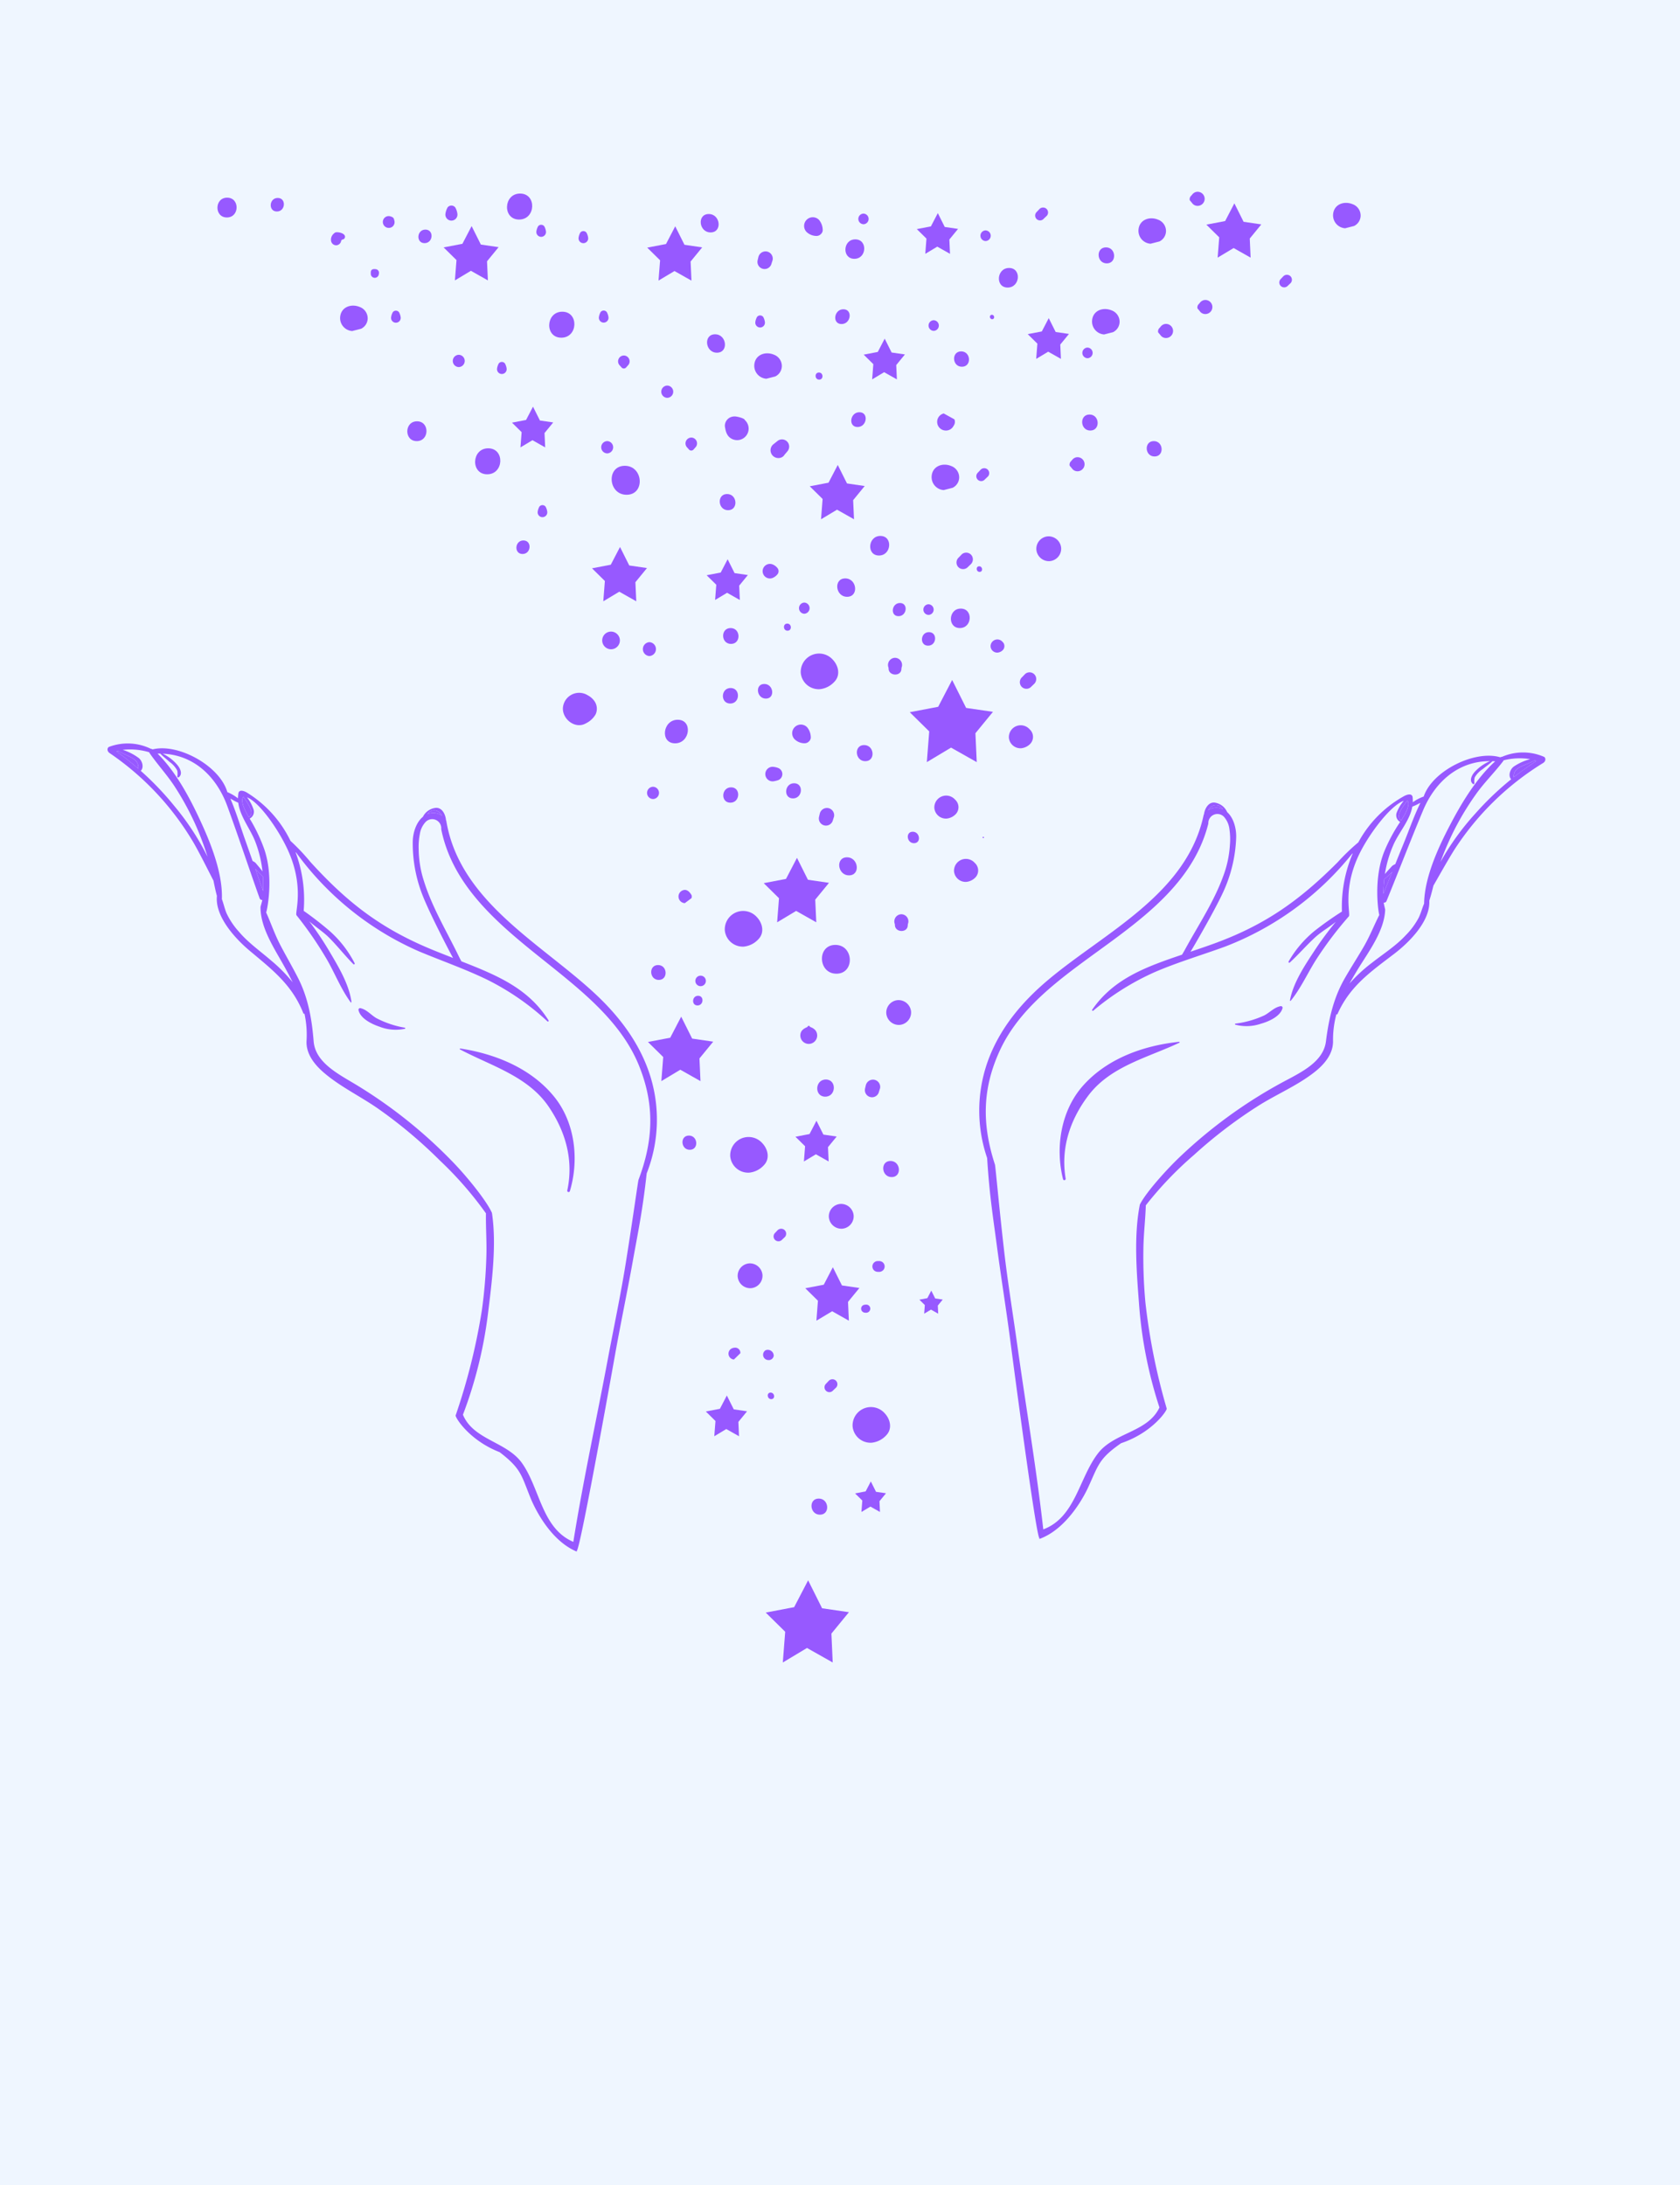 <svg xmlns="http://www.w3.org/2000/svg" width="375" height="487.666" viewBox="0 0 375 487.666"><defs><style>.a{fill:#eff6ff;}.b{fill:#9759FF;}.c{fill:none;}</style></defs><g transform="translate(0 -357.579)"><path class="a" d="M0,0H375V487.666H0Z" transform="translate(0 357.579)"/><g transform="translate(-54.494 390.723)"><g transform="translate(78.494 132.776)"><g transform="translate(194.585 2.015)"><path class="b" d="M606.633,672.5q.978-2.456,1.961-4.909l-.257.268a12.046,12.046,0,0,1-1.521,1.38A28.31,28.31,0,0,0,606.633,672.5Z" transform="translate(-516.419 -640.959)"/><path class="b" d="M614.454,638.231c.94-1.447,2.116-3.506,1.4-4.472C614.954,635.005,613,637.348,614.454,638.231Z" transform="translate(-520.282 -623.06)"/><path class="c" d="M609.229,644.322a26.3,26.3,0,0,0-1.893,6.505c.241-.3.495-.592.759-.88l.857-.934a2.472,2.472,0,0,1,.7-.4q.937-2.327,1.884-4.651c1.214-2.969,2.3-6.117,3.728-9.034-.09.039-.175.077-.251.117a11.537,11.537,0,0,1-1.552.718C612.911,638.864,610.479,641.457,609.229,644.322Z" transform="translate(-516.792 -623.677)"/><path class="b" d="M526.346,636.724a3.9,3.9,0,0,1,.477.183,1.759,1.759,0,0,0-2.03-.827,2.112,2.112,0,0,0-1.253,1.056A3.246,3.246,0,0,1,526.346,636.724Z" transform="translate(-472.455 -624.244)"/><path class="c" d="M612.889,629.624c2.6-4.981,5.919-10.574,10.194-14.444-.2-.015-.4-.025-.6-.033-.678.639-1.433,1.15-2.151,1.741a5.719,5.719,0,0,0-1.8,1.843,3.026,3.026,0,0,0-.079,1.328.212.212,0,0,1-.357.151c-.927-.773-.129-2.122.526-2.792a9.716,9.716,0,0,1,3.308-2.282c-7.01-.032-12.247,4.566-14.951,11.02-2.8,6.693-5.4,13.477-8.149,20.191a.557.557,0,0,1-.619.361c.029.438.321,1.458.316,1.61-.174,4.671-3.641,9.268-6,13.111-.672,1.1-1.331,2.207-1.95,3.333a34.115,34.115,0,0,1,5.016-4.632c2.513-1.979,5.306-3.738,7.492-6.1a16.669,16.669,0,0,0,2.924-3.94c.5-1.029.769-2.12,1.209-3.153C607.307,641.148,610.288,634.614,612.889,629.624Z" transform="translate(-507.925 -613.207)"/><path class="c" d="M650.055,615.626a11.894,11.894,0,0,1,3.642-1.649,14.69,14.69,0,0,0-5.93.262.567.567,0,0,1-.089.179c-1.959,2.579-4.289,4.825-6.157,7.5a62.617,62.617,0,0,0-4.655,7.664,66.213,66.213,0,0,0-3.183,7.343,57.529,57.529,0,0,1,7.778-10.8,66.414,66.414,0,0,1,8-7.656C648.727,617.673,649.224,616.215,650.055,615.626Z" transform="translate(-530.731 -612.484)"/><path class="b" d="M670.265,616.056c-1.234.572-1.911,1.218-1.845,2.5q2.431-1.92,5.042-3.621c-.13-.052-.258-.086-.388-.13C672.191,615.313,671.179,615.632,670.265,616.056Z" transform="translate(-549.108 -613.032)"/><path class="c" d="M505.993,659.406c-.13-.1-1.484-8.041,1.212-14.406a37.632,37.632,0,0,1,2.85-5.448c.138-.218.35-.529.591-.893a1.7,1.7,0,0,1-.794-2.018,8.992,8.992,0,0,1,1.6-2.695c-2.861.982-7.483,7.02-9.757,11.547-4.017,7.993-2.052,13.718-2.5,14.237a81.546,81.546,0,0,0-7.4,9.813c-1.851,2.95-3.378,6.337-5.578,9.032-.067.082-.185,0-.169-.091.734-3.985,3.34-7.84,5.531-11.177a71.339,71.339,0,0,1,4.711-6.357c-1.488,1.207-3.23,2.193-4.633,3.477-1.963,1.8-3.689,3.826-5.648,5.616-.157.144-.349-.063-.264-.23a24.672,24.672,0,0,1,5.783-6.823,74.152,74.152,0,0,1,6.122-4.326,30.419,30.419,0,0,1,2.419-12.995,1,1,0,0,0-.182.142,67.176,67.176,0,0,1-28.39,20.7c-5.135,1.872-10.4,3.43-15.435,5.581a57.3,57.3,0,0,0-13.912,8.688.166.166,0,0,1-.242-.221c4.8-6.946,11.984-9.541,20.045-12.273.383-.627.582-.994.885-1.545,2.888-5.259,6.262-10.321,8.319-15.995a23.707,23.707,0,0,0,1.482-6.913,15.141,15.141,0,0,0-.1-3.546,5.06,5.06,0,0,0-1.188-2.734,2.024,2.024,0,0,0-3.521,1.458c-3.665,14.727-17.5,23.11-28.965,31.668-6.862,5.12-13.829,10.936-17.519,18.87-4.025,8.656-4.064,16.626-1.145,25.6.109.337.881,9.044,2.026,19.086.809,7.1,1.978,14.159,2.966,21.24,1.909,13.671,4.251,27.358,5.794,41.076,7.18-2.687,7.949-11.442,12.214-16.973,3.624-4.7,11.085-4.662,13.71-10.216l.008-.013a96.786,96.786,0,0,1-4.574-23.295c-.526-6.865-1.18-15.1.2-22,1.3-2.626,6-7.911,9.325-11.015a107.955,107.955,0,0,1,10.129-8.43,106.764,106.764,0,0,1,12.615-7.967c4.075-2.17,8.9-4.474,9.468-9.007.63-5,1.683-9.647,4.139-13.961,1.392-2.444,2.93-4.8,4.337-7.234C503.865,664.17,504.824,661.732,505.993,659.406Zm-44.631,28.533c-7.073,3.342-15.405,5.248-20.345,11.816-4.094,5.445-6.181,11.749-5.038,18.54a.3.3,0,0,1-.583.121c-1.781-7.084-.481-15.346,4.467-20.9,5.408-6.071,13.515-8.951,21.435-9.779C461.4,687.726,461.462,687.892,461.362,687.939Zm23.033-7.742c-.482,1.89-3.128,3.026-4.856,3.509a9.858,9.858,0,0,1-5.673.21.122.122,0,0,1,.015-.241,21.65,21.65,0,0,0,6.46-1.846c1.267-.677,2.234-1.825,3.661-2.055A.366.366,0,0,1,484.395,680.2Z" transform="translate(-416.69 -623.159)"/><path class="b" d="M479.827,748.174c-7.92.828-16.027,3.708-21.435,9.779-4.949,5.555-6.249,13.817-4.467,20.9a.3.3,0,0,0,.583-.121c-1.142-6.791.944-13.1,5.038-18.54,4.94-6.569,13.272-8.474,20.345-11.816C479.992,748.33,479.931,748.164,479.827,748.174Z" transform="translate(-435.22 -683.597)"/><path class="b" d="M546.5,731.264c-1.428.23-2.394,1.378-3.661,2.054a21.649,21.649,0,0,1-6.46,1.846.122.122,0,0,0-.015.241,9.858,9.858,0,0,0,5.673-.21c1.728-.483,4.374-1.62,4.856-3.509A.366.366,0,0,0,546.5,731.264Z" transform="translate(-479.191 -674.648)"/><path class="b" d="M541.114,612.011a11.767,11.767,0,0,0-9.367,0c-.139-.057-.263.142-.469.083-5.666-1.634-15.107,3.06-17.016,8.778a9.812,9.812,0,0,0-2.438,1.281c.013-.327-.005-.656-.024-1-.068-1.215-1.458-.612-1.805-.437A25.831,25.831,0,0,0,499.669,631.1a46.686,46.686,0,0,0-4.612,4.439c-8.675,8.707-16.357,14.052-27.6,18.156-1.677.613-3.446,1.205-5.252,1.817.083-.056,5.271-8.9,7.286-13.289a31.581,31.581,0,0,0,2.912-12.259c.053-1.726-.461-4.224-2.007-5.607a3.627,3.627,0,0,0-2.775-2.129c-1.407-.161-2.226,1.324-2.408,2.627a.747.747,0,0,0-.082.191c-3.783,17.653-22.052,26.129-34.662,36.719-5.954,5-10.934,10.949-13.561,18.34a32.694,32.694,0,0,0-.095,21.44c.531,8.461,1.321,13.137,2.173,19.6.931,7.065,2.079,14.1,3,21.169,1.878,14.36,5.825,43.523,6.48,44.044.013.067-.015.222.05.2,6.93-2.533,10.831-11.468,10.866-11.543,2.264-4.921,2.352-6.362,7.333-9.815,6.935-2.322,10.3-7.308,10.183-7.731a139.1,139.1,0,0,1-4.756-23.675,110.45,110.45,0,0,1-.447-12.076c.043-3.206.441-6.406.538-9.608a79.641,79.641,0,0,1,10.755-11.248,104.445,104.445,0,0,1,13.967-10.714c4.216-2.729,9.01-4.675,12.956-7.787,1.926-1.52,4.117-3.832,4.112-6.827a22.161,22.161,0,0,1,.754-6.084.136.136,0,0,0,.236-.031c2.776-6.223,7.363-9.4,12.61-13.4,3.273-2.493,8.124-7.224,7.888-11.888,0,0,0-.007,0-.011.357-1.11.645-2.252.931-3.394.058-.028,3.066-5.471,4.706-8.044a62.582,62.582,0,0,1,19.694-19.247C541.668,612.966,541.466,612.167,541.114,612.011Zm-29.393,11.111a11.525,11.525,0,0,0,1.552-.718c.076-.04.162-.079.251-.117-1.432,2.916-2.513,6.065-3.728,9.034q-.951,2.322-1.884,4.651a2.472,2.472,0,0,0-.7.4l-.857.934c-.264.287-.518.579-.759.88a26.291,26.291,0,0,1,1.893-6.505C508.743,628.818,511.175,626.225,511.722,623.122Zm-4.491,14.546q-.983,2.453-1.961,4.909a28.3,28.3,0,0,1,.183-3.261,12.036,12.036,0,0,0,1.521-1.38Zm3.4-15.931c.714.966-.461,3.025-1.4,4.472C507.775,625.327,509.728,622.984,510.629,621.737Zm-43.235,1.137a1.759,1.759,0,0,1,2.03.827,3.9,3.9,0,0,0-.477-.183,3.246,3.246,0,0,0-2.806.412A2.112,2.112,0,0,1,467.394,622.875Zm25.047,52.644c-.571,4.533-5.394,6.837-9.468,9.007a106.78,106.78,0,0,0-12.615,7.967,107.949,107.949,0,0,0-10.129,8.43c-3.323,3.1-8.029,8.389-9.325,11.015-1.379,6.9-.725,15.132-.2,22a96.786,96.786,0,0,0,4.574,23.295l-.008.013c-2.625,5.553-10.086,5.516-13.71,10.216-4.265,5.531-5.033,14.286-12.214,16.973-1.543-13.718-3.885-27.405-5.794-41.076-.988-7.08-2.157-14.137-2.966-21.24-1.145-10.042-1.917-18.749-2.026-19.086-2.92-8.972-2.881-16.942,1.145-25.6,3.69-7.935,10.658-13.75,17.519-18.87,11.469-8.558,25.3-16.942,28.965-31.668a2.024,2.024,0,0,1,3.521-1.458,5.06,5.06,0,0,1,1.188,2.734,15.143,15.143,0,0,1,.1,3.546,23.708,23.708,0,0,1-1.482,6.913c-2.057,5.673-5.43,10.736-8.319,15.995-.3.551-.5.918-.885,1.545-8.061,2.732-15.244,5.327-20.045,12.273a.166.166,0,0,0,.242.221,57.3,57.3,0,0,1,13.912-8.688c5.03-2.151,10.3-3.708,15.435-5.581a67.177,67.177,0,0,0,28.39-20.7,1,1,0,0,1,.182-.142,30.419,30.419,0,0,0-2.419,12.995,74.154,74.154,0,0,0-6.122,4.326,24.671,24.671,0,0,0-5.783,6.823c-.085.167.106.374.264.23,1.959-1.79,3.686-3.821,5.648-5.616,1.4-1.284,3.145-2.27,4.633-3.477a71.354,71.354,0,0,0-4.711,6.357c-2.191,3.337-4.8,7.192-5.531,11.177-.017.091.1.174.169.091,2.2-2.695,3.727-6.083,5.578-9.032a81.545,81.545,0,0,1,7.4-9.813c.448-.519-1.517-6.245,2.5-14.237,2.275-4.527,6.9-10.565,9.758-11.547a8.992,8.992,0,0,0-1.6,2.695,1.7,1.7,0,0,0,.794,2.018c-.242.364-.454.675-.591.893a37.644,37.644,0,0,0-2.85,5.448c-2.7,6.366-1.342,14.3-1.212,14.406-1.169,2.326-2.128,4.764-3.443,7.038-1.407,2.435-2.945,4.79-4.337,7.234C494.124,665.871,493.07,670.521,492.441,675.518Zm21.909-30.743c-.44,1.033-.711,2.124-1.209,3.153a16.684,16.684,0,0,1-2.925,3.94c-2.186,2.358-4.979,4.118-7.492,6.1a34.119,34.119,0,0,0-5.016,4.632c.62-1.127,1.278-2.237,1.95-3.333,2.356-3.844,5.823-8.44,6-13.111.006-.153-.286-1.173-.315-1.61a.557.557,0,0,0,.619-.361c2.751-6.715,5.345-13.5,8.149-20.191,2.7-6.455,7.941-11.052,14.951-11.02a9.715,9.715,0,0,0-3.308,2.282c-.654.669-1.453,2.018-.526,2.792a.212.212,0,0,0,.357-.151,3.025,3.025,0,0,1,.079-1.328,5.72,5.72,0,0,1,1.8-1.843c.717-.591,1.473-1.1,2.15-1.741.2.008.4.017.6.033-4.275,3.87-7.6,9.462-10.194,14.443S514.437,638.98,514.35,644.776Zm19.435-27.753a66.391,66.391,0,0,0-8,7.656,57.537,57.537,0,0,0-7.778,10.8,66.229,66.229,0,0,1,3.183-7.343,62.664,62.664,0,0,1,4.655-7.664c1.869-2.671,4.2-4.918,6.157-7.5a.566.566,0,0,0,.089-.179,14.69,14.69,0,0,1,5.93-.262,11.893,11.893,0,0,0-3.642,1.649C533.549,614.77,533.052,616.228,533.785,617.023Zm.581-.459c-.065-1.283.612-1.929,1.845-2.5.915-.424,1.927-.743,2.809-1.25.13.045.258.078.388.13Q536.794,614.637,534.366,616.564Z" transform="translate(-415.056 -611.038)"/></g><path class="b" d="M181.416,671.154q-.862-2.5-1.731-4.995l.244.28a12.057,12.057,0,0,0,1.456,1.449A28.272,28.272,0,0,1,181.416,671.154Z" transform="translate(-146.695 -638.188)"/><path class="b" d="M174.949,636.563c-.872-1.489-1.951-3.6-1.192-4.532C174.6,633.318,176.441,635.748,174.949,636.563Z" transform="translate(-143.422 -620.131)"/><path class="c" d="M173.437,642.576a26.282,26.282,0,0,1,1.589,6.587c-.227-.311-.467-.615-.717-.914l-.813-.972a2.459,2.459,0,0,0-.677-.435q-.828-2.368-1.666-4.734c-1.076-3.022-2.009-6.218-3.3-9.2.088.043.171.085.246.129a11.512,11.512,0,0,0,1.516.79C170.013,636.954,172.322,639.657,173.437,642.576Z" transform="translate(-140.433 -620.597)"/><path class="b" d="M261.746,639.153a3.794,3.794,0,0,0-.485.161,1.759,1.759,0,0,1,2.066-.732,2.114,2.114,0,0,1,1.2,1.113A3.247,3.247,0,0,0,261.746,639.153Z" transform="translate(-189.857 -623.539)"/><path class="c" d="M142.872,626.485c-2.363-5.1-5.421-10.837-9.512-14.9.2-.006.4-.006.6,0,.647.67,1.378,1.215,2.067,1.839a5.714,5.714,0,0,1,1.711,1.924,3.029,3.029,0,0,1,.016,1.33.212.212,0,0,0,.349.168c.962-.729.227-2.114-.4-2.813a9.714,9.714,0,0,0-3.2-2.433c7,.293,12.021,5.129,14.423,11.7,2.491,6.815,4.766,13.712,7.2,20.548a.558.558,0,0,0,.6.388c-.049.437-.388,1.441-.39,1.594-.043,4.674,3.207,9.426,5.382,13.375.621,1.127,1.227,2.266,1.794,3.42a34.109,34.109,0,0,0-4.8-4.859c-2.418-2.094-5.126-3.98-7.2-6.437a16.707,16.707,0,0,1-2.738-4.071c-.449-1.052-.67-2.153-1.061-3.206C147.914,638.257,145.239,631.59,142.872,626.485Z" transform="translate(-122.184 -609.309)"/><path class="c" d="M120.406,611.478a11.91,11.91,0,0,0-3.562-1.816,14.682,14.682,0,0,1,5.912.537.566.566,0,0,0,.08.183c1.837,2.667,4.06,5.018,5.8,7.774a62.678,62.678,0,0,1,4.295,7.872,66.205,66.205,0,0,1,2.839,7.483,57.557,57.557,0,0,0-7.268-11.146,66.385,66.385,0,0,0-7.637-8.019C121.637,613.585,121.208,612.106,120.406,611.478Z" transform="translate(-113.446 -608.23)"/><path class="b" d="M117,611.679c1.206.629,1.852,1.3,1.727,2.584q-2.339-2.031-4.869-3.851c.133-.046.262-.074.394-.113C115.113,610.847,116.109,611.212,117,611.679Z" transform="translate(-111.867 -608.633)"/><path class="c" d="M183.145,665.174c1.293,2.5,2.72,4.921,4,7.428,2.253,4.422,3.089,9.116,3.486,14.137.36,4.555,5.07,7.08,9.04,9.437A106.785,106.785,0,0,1,211.9,704.72a107.979,107.979,0,0,1,9.727,8.891c3.175,3.255,7.631,8.753,8.8,11.436,1.057,6.952.022,15.15-.823,21.983a96.765,96.765,0,0,1-5.651,23.058s.005.008.007.013c2.365,5.67,9.819,5.978,13.221,10.842,4,5.722,4.365,14.5,11.413,17.522,2.178-13.632,5.154-27.2,7.694-40.763,1.316-7.026,2.81-14.022,3.949-21.079,1.609-9.978,2.784-18.64,2.91-18.971,3.333-8.827,3.664-16.79.045-25.624-3.318-8.1-10.008-14.23-16.625-19.663-11.06-9.081-24.486-18.1-27.464-32.978a2.024,2.024,0,0,0-3.45-1.62,5.061,5.061,0,0,0-1.313,2.676,15.151,15.151,0,0,0-.263,3.537,23.7,23.7,0,0,0,1.16,6.974c1.792,5.763,4.927,10.976,7.567,16.364.277.565.459.94.813,1.585,7.925,3.1,14.98,6.028,19.453,13.189a.166.166,0,0,1-.252.21,57.273,57.273,0,0,0-13.494-9.323c-4.924-2.383-10.116-4.183-15.159-6.292a67.17,67.17,0,0,1-27.4-22,1.02,1.02,0,0,0-.175-.15,30.423,30.423,0,0,1,1.814,13.093,74.179,74.179,0,0,1,5.914,4.605,24.67,24.67,0,0,1,5.46,7.084c.078.171-.123.368-.274.217-1.874-1.879-3.5-3.988-5.381-5.872-1.342-1.348-3.036-2.414-4.467-3.689a71.383,71.383,0,0,1,4.411,6.569c2.034,3.435,4.458,7.406,5.006,11.421.013.091-.11.168-.173.083-2.072-2.794-3.44-6.249-5.153-9.281a81.521,81.521,0,0,0-6.941-10.146c-.423-.539,1.805-6.168-1.836-14.339-2.063-4.627-6.4-10.873-9.211-11.987a8.991,8.991,0,0,1,1.47,2.766,1.7,1.7,0,0,1-.887,1.979c.224.375.422.7.549.92a37.629,37.629,0,0,1,2.594,5.574c2.4,6.484.677,14.351.542,14.447C181.093,660.361,181.938,662.841,183.145,665.174Zm40.22,23.184c7.872,1.2,15.837,4.448,20.958,10.764,4.685,5.779,5.6,14.092,3.493,21.085a.3.3,0,0,1-.577-.147c1.457-6.732-.335-13.126-4.172-18.755-4.629-6.79-12.865-9.08-19.775-12.748C223.194,688.505,223.262,688.342,223.365,688.358Zm-22.309-9.006c1.415.3,2.328,1.488,3.561,2.223a21.673,21.673,0,0,0,6.368,2.144.122.122,0,0,1,0,.241,9.86,9.86,0,0,1-5.657-.473c-1.7-.563-4.295-1.821-4.688-3.731A.365.365,0,0,1,201.056,679.351Z" transform="translate(-144.621 -620.272)"/><path class="b" d="M276.713,751.345c7.872,1.2,15.837,4.448,20.958,10.764,4.685,5.779,5.6,14.092,3.493,21.086a.3.3,0,0,1-.577-.147c1.456-6.732-.335-13.126-4.172-18.755-4.629-6.79-12.865-9.08-19.775-12.748C276.541,751.493,276.609,751.329,276.713,751.345Z" transform="translate(-197.968 -683.259)"/><path class="b" d="M229,732.213c1.415.3,2.328,1.488,3.561,2.223a21.671,21.671,0,0,0,6.367,2.144.122.122,0,0,1,0,.241,9.861,9.861,0,0,1-5.657-.473c-1.7-.563-4.295-1.821-4.688-3.731A.366.366,0,0,1,229,732.213Z" transform="translate(-172.567 -673.134)"/><path class="b" d="M110.165,608.96A62.579,62.579,0,0,1,128.944,629.1c1.519,2.646,4.271,8.222,4.328,8.253.233,1.154.467,2.308.772,3.433,0,0,0,.007,0,.011-.453,4.648,4.175,9.6,7.328,12.241,5.057,4.238,9.492,7.622,11.975,13.968a.137.137,0,0,0,.235.041,22.192,22.192,0,0,1,.47,6.113c-.144,2.992,1.936,5.4,3.79,7.011,3.8,3.292,8.5,5.458,12.581,8.38a104.449,104.449,0,0,1,13.455,11.35,79.68,79.68,0,0,1,10.221,11.736c-.052,3.2.2,6.418.092,9.623a110.476,110.476,0,0,1-1.007,12.042,139.136,139.136,0,0,1-5.849,23.43c-.136.417,2.993,5.553,9.813,8.2,4.815,3.681,4.837,5.123,6.869,10.145.031.077,3.513,9.182,10.318,12.035.064.027.044-.13.059-.2.679-.49,5.974-29.438,8.517-43.7,1.251-7.016,2.725-13.993,3.983-21.006,1.151-6.417,2.157-11.051,3.08-19.478a32.694,32.694,0,0,0,.9-21.422c-2.281-7.5-6.98-13.679-12.7-18.949-12.105-11.164-29.961-20.479-32.921-38.288a.742.742,0,0,0-.073-.194c-.121-1.31-.871-2.831-2.283-2.736a3.627,3.627,0,0,0-2.872,2c-1.608,1.31-2.238,3.781-2.265,5.508a31.58,31.58,0,0,0,2.34,12.381c1.809,4.482,6.581,13.552,6.661,13.613-1.776-.695-3.515-1.369-5.162-2.058-11.036-4.621-18.462-10.316-26.724-19.418a46.651,46.651,0,0,0-4.4-4.648,25.827,25.827,0,0,0-9.833-10.847c-.338-.19-1.7-.858-1.824.354-.035.34-.068.668-.071.995a9.813,9.813,0,0,0-2.376-1.392c-1.642-5.8-10.854-10.927-16.59-9.558-.208.05-.322-.155-.464-.1a11.768,11.768,0,0,0-9.357-.436C109.6,607.669,109.363,608.457,110.165,608.96Zm32.467,19.78a26.281,26.281,0,0,1,1.589,6.586c-.227-.311-.467-.615-.717-.914l-.813-.972a2.468,2.468,0,0,0-.677-.435q-.828-2.368-1.666-4.733c-1.076-3.022-2.009-6.218-3.3-9.2.088.043.171.085.246.129a11.514,11.514,0,0,0,1.516.79C139.208,623.118,141.517,625.821,142.632,628.74Zm.229,6.271a12.057,12.057,0,0,0,1.456,1.449,28.272,28.272,0,0,1,.031,3.266q-.862-2.5-1.731-4.995Zm-1.707-11.819c-.872-1.49-1.951-3.6-1.192-4.532C140.8,619.947,142.646,622.377,141.154,623.192Zm43.146-.276a3.247,3.247,0,0,0-2.784-.542,3.793,3.793,0,0,0-.485.161,1.759,1.759,0,0,1,2.066-.732A2.114,2.114,0,0,1,184.3,622.916ZM152.149,659.09c-1.277-2.507-2.7-4.931-4-7.428-1.207-2.333-2.052-4.813-3.113-7.19.135-.1,1.856-7.963-.542-14.447a37.628,37.628,0,0,0-2.594-5.574c-.127-.225-.325-.545-.549-.92a1.7,1.7,0,0,0,.887-1.979,8.993,8.993,0,0,0-1.47-2.766c2.813,1.114,7.148,7.36,9.211,11.987,3.641,8.171,1.413,13.8,1.836,14.338a81.519,81.519,0,0,1,6.941,10.146c1.712,3.033,3.08,6.488,5.153,9.281.063.085.186.008.173-.083-.548-4.015-2.972-7.986-5.006-11.421a71.391,71.391,0,0,0-4.411-6.569c1.431,1.275,3.125,2.341,4.467,3.689,1.877,1.884,3.507,3.993,5.381,5.872.151.151.352-.046.274-.217a24.67,24.67,0,0,0-5.46-7.084,74.167,74.167,0,0,0-5.914-4.605,30.423,30.423,0,0,0-1.814-13.093,1.02,1.02,0,0,1,.175.15,67.169,67.169,0,0,0,27.4,22c5.043,2.109,10.235,3.909,15.159,6.292a57.275,57.275,0,0,1,13.494,9.323.166.166,0,0,0,.252-.209c-4.474-7.161-11.528-10.087-19.453-13.189-.354-.644-.536-1.02-.813-1.585-2.641-5.388-5.775-10.6-7.567-16.364a23.7,23.7,0,0,1-1.16-6.974,15.15,15.15,0,0,1,.263-3.537,5.06,5.06,0,0,1,1.313-2.676,2.024,2.024,0,0,1,3.45,1.62c2.978,14.881,16.4,23.9,27.464,32.978,6.617,5.433,13.307,11.566,16.625,19.663,3.619,8.833,3.288,16.8-.045,25.624-.125.331-1.3,8.993-2.91,18.971-1.138,7.057-2.633,14.053-3.948,21.079-2.541,13.567-5.516,27.131-7.695,40.763-7.048-3.017-7.409-11.8-11.413-17.522-3.4-4.864-10.857-5.172-13.221-10.842,0,0,0-.008-.007-.013a96.765,96.765,0,0,0,5.651-23.058c.844-6.833,1.879-15.031.823-21.983-1.173-2.684-5.629-8.181-8.8-11.436a107.977,107.977,0,0,0-9.727-8.891,106.8,106.8,0,0,0-12.232-8.544c-3.97-2.357-8.68-4.882-9.04-9.437C155.238,668.205,154.4,663.512,152.149,659.09Zm-21.833-35.154c-2.363-5.1-5.421-10.837-9.512-14.9.2-.006.4-.006.6,0,.647.67,1.378,1.215,2.067,1.839a5.71,5.71,0,0,1,1.711,1.924,3.029,3.029,0,0,1,.016,1.33.212.212,0,0,0,.349.168c.962-.729.227-2.114-.4-2.813a9.714,9.714,0,0,0-3.2-2.433c7,.293,12.021,5.129,14.423,11.7,2.491,6.815,4.766,13.712,7.2,20.548a.558.558,0,0,0,.6.388c-.049.437-.388,1.441-.39,1.594-.043,4.674,3.207,9.426,5.382,13.375.621,1.127,1.227,2.266,1.794,3.42a34.109,34.109,0,0,0-4.8-4.859c-2.418-2.094-5.126-3.98-7.2-6.437a16.708,16.708,0,0,1-2.738-4.071c-.449-1.052-.67-2.153-1.061-3.206C135.357,635.707,132.683,629.041,130.315,623.936Zm-13.728-13.927a11.91,11.91,0,0,0-3.562-1.816,14.68,14.68,0,0,1,5.912.537.576.576,0,0,0,.08.183c1.837,2.667,4.06,5.018,5.8,7.774a62.687,62.687,0,0,1,4.295,7.872,66.209,66.209,0,0,1,2.839,7.483,57.56,57.56,0,0,0-7.268-11.146,66.4,66.4,0,0,0-7.637-8.019C117.819,612.115,117.39,610.636,116.588,610.008Zm-4.967-1.469c.133-.046.262-.074.394-.113.858.548,1.854.913,2.748,1.38,1.206.629,1.852,1.3,1.727,2.584Q114.151,610.359,111.621,608.539Z" transform="translate(-109.628 -606.76)"/></g><g transform="translate(103.029 9.659)"><path class="b" d="M452.724,247.27l-3.119-6.239-3.12,5.989-6.341,1.209,4.344,4.281-.534,6.858,5.4-3.24,5.74,3.24-.293-6.449,3.913-4.776Z" transform="translate(-285.607 -132.078)"/><path class="b" d="M384.454,673.992l-3.119-6.239-3.12,5.989-6.341,1.209,4.344,4.281-.534,6.858,5.4-3.24,5.74,3.24-.293-6.449,3.913-4.776Z" transform="translate(-249.485 -357.857)"/><path class="b" d="M401.045,143.255l-2.061-4.123-2.061,3.958-4.191.8,2.872,2.829-.353,4.532,3.568-2.141,3.793,2.141-.193-4.262L405,143.833Z" transform="translate(-260.52 -78.163)"/><path class="b" d="M589.045,19.255l-2.061-4.123-2.061,3.958-4.191.8,2.872,2.829-.353,4.532,3.568-2.141,3.793,2.141-.193-4.262L593,19.833Z" transform="translate(-359.991 -12.555)"/><path class="b" d="M324,30.141l-2.061-4.123-2.061,3.958-4.191.8,2.872,2.829-.353,4.532L321.77,36l3.793,2.141-.193-4.262,2.585-3.156Z" transform="translate(-219.753 -18.314)"/><path class="b" d="M392.195,453.02l-1.546-3.092L389.1,452.9l-3.143.6,2.153,2.122-.264,3.4,2.677-1.606,2.844,1.606-.146-3.2,1.94-2.367Z" transform="translate(-256.937 -242.605)"/><path class="b" d="M398.8,523.431l-2.029-4.059-2.029,3.9-4.125.787,2.826,2.785L393.1,531.3l3.514-2.107,3.733,2.107-.191-4.2L402.7,524Z" transform="translate(-259.402 -279.349)"/><path class="b" d="M349.711,583.247l-1.546-3.092-1.546,2.969-3.143.6,2.153,2.122-.264,3.4,2.677-1.606,2.844,1.606-.146-3.2,1.94-2.367Z" transform="translate(-234.459 -311.508)"/><path class="b" d="M448.23,532.2l-.876-1.752-.876,1.682-1.781.34,1.22,1.2-.15,1.926,1.517-.91,1.612.91-.083-1.811,1.1-1.341Z" transform="translate(-288.015 -285.21)"/><path class="b" d="M350.091,186.909l-1.546-3.092L347,186.785l-3.143.6,2.153,2.122-.264,3.4,2.677-1.606,2.844,1.606-.146-3.2,1.94-2.367Z" transform="translate(-234.66 -101.806)"/><path class="b" d="M424.538,82.359l-1.546-3.092-1.546,2.969-3.143.6,2.153,2.122-.264,3.4,2.677-1.606,2.844,1.606-.146-3.2,1.94-2.367Z" transform="translate(-274.05 -46.488)"/><path class="b" d="M449.72,22.854l-1.546-3.092-1.546,2.969-3.143.6,2.153,2.122-.264,3.4,2.677-1.606,2.845,1.606-.146-3.2,1.94-2.367Z" transform="translate(-287.374 -15.004)"/><path class="b" d="M257.829,114.587l-1.546-3.092-1.546,2.969-3.143.6,2.153,2.122-.264,3.4,2.677-1.606L259,120.584l-.146-3.2,1.94-2.367Z" transform="translate(-185.844 -63.54)"/><path class="b" d="M502.3,72.638l-1.546-3.092-1.546,2.969-3.143.6,2.153,2.122-.264,3.4,2.677-1.606,2.844,1.606-.146-3.2,1.94-2.367Z" transform="translate(-315.195 -41.345)"/><path class="b" d="M418.9,623.2l-1.16-2.319-1.159,2.226-2.357.45,1.615,1.591-.2,2.549,2.008-1.2,2.133,1.2-.109-2.4,1.455-1.775Z" transform="translate(-271.893 -333.058)"/><path class="b" d="M472.513,188.405c.809,0,.712-1.247-.089-1.247S471.712,188.405,472.513,188.405Z" transform="translate(-302.389 -103.574)"/><path class="b" d="M204.078,122.862c2.851,0,2.914-4.42.06-4.42S201.223,122.862,204.078,122.862Z" transform="translate(-159.587 -67.216)"/><path class="b" d="M114.078,16.862c2.851,0,2.914-4.42.06-4.42S111.223,16.862,114.078,16.862Z" transform="translate(-111.968 -11.131)"/><path class="b" d="M280.878,253.942a5.019,5.019,0,0,0,2.13-1.972,2.97,2.97,0,0,0-.3-3.041,4.245,4.245,0,0,0-1.434-1.228,3.633,3.633,0,0,0-5.554,2.784C275.556,253.027,278.492,255.342,280.878,253.942Z" transform="translate(-198.604 -135.323)"/><path class="b" d="M401.744,373.021c4.159,0,3.9-6.427-.234-6.427C397.352,366.594,397.613,373.021,401.744,373.021Z" transform="translate(-263.581 -198.513)"/><path class="b" d="M351.928,156.514c2.339,0,2.1-3.611-.22-3.611C349.37,152.9,349.611,156.514,351.928,156.514Z" transform="translate(-237.947 -85.449)"/><path class="b" d="M373.916,339.719l4.236-2.541,4.5,2.541-.23-5.059,3.07-3.747-4.7-.685-2.447-4.894-2.447,4.7-4.974.949,3.408,3.358Z" transform="translate(-248.983 -176.683)"/><path class="b" d="M319.033,414.992l4.236-2.541,4.5,2.541-.23-5.059,3.07-3.747-4.7-.685-2.447-4.894-2.447,4.7-4.974.949,3.408,3.358Z" transform="translate(-219.945 -216.51)"/><path class="b" d="M297.832,182.132l-2.061-4.123-2.061,3.958-4.191.8,2.872,2.829-.353,4.532,3.569-2.141,3.793,2.141-.194-4.262,2.585-3.156Z" transform="translate(-205.91 -98.733)"/><path class="b" d="M227.495,30.043l-2.061-4.123-2.061,3.958-4.191.8,2.872,2.829-.353,4.532,3.569-2.141,3.793,2.141-.193-4.262,2.585-3.156Z" transform="translate(-168.695 -18.263)"/><path class="b" d="M301.774,139.53c-4.187,0-3.755,6.464.395,6.464C306.356,145.994,305.924,139.53,301.774,139.53Z" transform="translate(-210.841 -78.374)"/><path class="b" d="M388.457,232.8a4.024,4.024,0,0,0,4.232,3.651,5.091,5.091,0,0,0,3.281-1.664c1.408-1.455.9-3.582-.341-4.9A4.1,4.1,0,0,0,388.457,232.8Z" transform="translate(-258.253 -125.44)"/><path class="b" d="M451.786,298.6a2.6,2.6,0,0,0,2.732,2.356,3.286,3.286,0,0,0,2.117-1.074,2.275,2.275,0,0,0-.22-3.16A2.646,2.646,0,0,0,451.786,298.6Z" transform="translate(-291.762 -161.066)"/><path class="b" d="M461.12,328.6a2.6,2.6,0,0,0,2.731,2.356,3.287,3.287,0,0,0,2.118-1.074,2.276,2.276,0,0,0-.22-3.16A2.646,2.646,0,0,0,461.12,328.6Z" transform="translate(-296.701 -176.939)"/><path class="b" d="M487.12,265.27a2.6,2.6,0,0,0,2.731,2.356,3.286,3.286,0,0,0,2.118-1.074,2.276,2.276,0,0,0-.22-3.16A2.646,2.646,0,0,0,487.12,265.27Z" transform="translate(-310.458 -143.43)"/><path class="b" d="M478.451,223.413a1.487,1.487,0,0,0,1.564,1.349,1.881,1.881,0,0,0,1.212-.615,1.3,1.3,0,0,0-.126-1.809A1.515,1.515,0,0,0,478.451,223.413Z" transform="translate(-305.872 -121.913)"/><path class="b" d="M352.457,354.8a4.024,4.024,0,0,0,4.232,3.651,5.091,5.091,0,0,0,3.281-1.664c1.408-1.455.9-3.582-.341-4.9A4.1,4.1,0,0,0,352.457,354.8Z" transform="translate(-239.205 -189.99)"/><path class="b" d="M413.032,589.932a4.024,4.024,0,0,0,4.233,3.651,5.091,5.091,0,0,0,3.281-1.664c1.408-1.456.9-3.582-.341-4.9A4.1,4.1,0,0,0,413.032,589.932Z" transform="translate(-271.255 -314.399)"/><path class="b" d="M355.032,461.932a4.024,4.024,0,0,0,4.233,3.651,5.091,5.091,0,0,0,3.281-1.664c1.408-1.456.9-3.582-.341-4.9A4.1,4.1,0,0,0,355.032,461.932Z" transform="translate(-240.568 -246.674)"/><path class="b" d="M237.034,131.237c-3.733,0-3.969,5.8-.221,5.8S240.782,131.237,237.034,131.237Z" transform="translate(-176.596 -73.986)"/><path class="b" d="M272.153,66.5c-3.733,0-3.968,5.8-.221,5.8S275.9,66.5,272.153,66.5Z" transform="translate(-195.178 -39.735)"/><path class="b" d="M252.153,10.5c-3.733,0-3.968,5.8-.221,5.8S255.9,10.5,252.153,10.5Z" transform="translate(-184.596 -10.105)"/><path class="b" d="M456.646,141.938a2.7,2.7,0,0,0-1.793-2.652c-1.953-.8-4.212.061-4.354,2.322a2.893,2.893,0,0,0,2.694,3.055l1.987-.508A2.614,2.614,0,0,0,456.646,141.938Z" transform="translate(-291.082 -78.09)"/><path class="b" d="M532.688,68.182A2.7,2.7,0,0,0,530.9,65.53c-1.954-.8-4.212.06-4.354,2.321a2.892,2.892,0,0,0,2.693,3.055l1.987-.508A2.613,2.613,0,0,0,532.688,68.182Z" transform="translate(-331.316 -39.066)"/><path class="b" d="M554.688,25.182A2.7,2.7,0,0,0,552.9,22.53c-1.954-.8-4.212.06-4.354,2.321a2.892,2.892,0,0,0,2.694,3.055l1.987-.508A2.613,2.613,0,0,0,554.688,25.182Z" transform="translate(-342.957 -16.314)"/><path class="b" d="M646.942,17.858a2.7,2.7,0,0,0-1.792-2.652c-1.954-.8-4.212.06-4.355,2.321a2.893,2.893,0,0,0,2.694,3.055l1.987-.508A2.613,2.613,0,0,0,646.942,17.858Z" transform="translate(-391.768 -12.439)"/><path class="b" d="M372.586,89.166a2.7,2.7,0,0,0-1.792-2.652c-1.954-.8-4.212.061-4.355,2.322a2.893,2.893,0,0,0,2.694,3.055l1.987-.508A2.614,2.614,0,0,0,372.586,89.166Z" transform="translate(-246.606 -50.169)"/><path class="b" d="M176.271,66.562a2.7,2.7,0,0,0-1.793-2.652c-1.953-.8-4.212.06-4.354,2.321a2.893,2.893,0,0,0,2.694,3.055l1.987-.508A2.614,2.614,0,0,0,176.271,66.562Z" transform="translate(-142.736 -38.209)"/><path class="b" d="M353.346,216.424c-2.288,0-2.2,3.541.087,3.541S355.628,216.424,353.346,216.424Z" transform="translate(-238.797 -119.058)"/><path class="b" d="M315.065,223.111a1.553,1.553,0,0,0-.042,3.1A1.553,1.553,0,0,0,315.065,223.111Z" transform="translate(-218.621 -122.597)"/><path class="b" d="M265.881,159.622a3.125,3.125,0,0,0-.369-1.108.869.869,0,0,0-1.376-.024,3.24,3.24,0,0,0-.39,1.157,1.077,1.077,0,1,0,2.135-.025Z" transform="translate(-192.264 -88.233)"/><path class="b" d="M246.623,91.761a3.125,3.125,0,0,0-.369-1.108.869.869,0,0,0-1.376-.024,3.244,3.244,0,0,0-.39,1.157,1.077,1.077,0,1,0,2.135-.025Z" transform="translate(-182.075 -52.328)"/><path class="b" d="M196.4,67.46a3.125,3.125,0,0,0-.368-1.108.869.869,0,0,0-1.376-.024,3.228,3.228,0,0,0-.39,1.157,1.077,1.077,0,1,0,2.135-.025Z" transform="translate(-155.502 -39.47)"/><path class="b" d="M222.686,18.012a3.9,3.9,0,0,0-.461-1.384,1.086,1.086,0,0,0-1.72-.03,4.043,4.043,0,0,0-.488,1.446,1.346,1.346,0,1,0,2.669-.032Z" transform="translate(-169.126 -13.114)"/><path class="b" d="M294.9,67.407a3.121,3.121,0,0,0-.369-1.108.869.869,0,0,0-1.376-.024,3.234,3.234,0,0,0-.39,1.157,1.077,1.077,0,1,0,2.135-.025Z" transform="translate(-207.618 -39.442)"/><path class="b" d="M265.269,26.758a3.126,3.126,0,0,0-.369-1.108.869.869,0,0,0-1.376-.024,3.247,3.247,0,0,0-.39,1.157,1.077,1.077,0,1,0,2.135-.025Z" transform="translate(-191.941 -17.935)"/><path class="b" d="M369.052,69.717a3.127,3.127,0,0,0-.369-1.108.869.869,0,0,0-1.376-.024,3.247,3.247,0,0,0-.39,1.157,1.077,1.077,0,1,0,2.135-.025Z" transform="translate(-246.852 -40.664)"/><path class="b" d="M285.269,29.758a3.126,3.126,0,0,0-.369-1.108.869.869,0,0,0-1.376-.024,3.246,3.246,0,0,0-.39,1.157,1.077,1.077,0,1,0,2.135-.025Z" transform="translate(-202.523 -19.522)"/><path class="b" d="M378.042,127.72a1.613,1.613,0,0,0-2.228-.443c-.38.3-.754.6-1.129.9a1.738,1.738,0,0,0,1.167,2.99,1.621,1.621,0,0,0,1.239-.484c.242-.354.563-.68.831-1.02A1.634,1.634,0,0,0,378.042,127.72Z" transform="translate(-250.69 -71.743)"/><path class="b" d="M255.245,174.9c-1.949,0-2.144,3.025-.19,3.025S257.2,174.9,255.245,174.9Z" transform="translate(-186.95 -97.087)"/><path class="b" d="M208.791,27.577c-1.949,0-2.144,3.025-.19,3.025S210.746,27.577,208.791,27.577Z" transform="translate(-162.371 -19.139)"/><path class="b" d="M138.791,12.577c-1.949,0-2.144,3.025-.19,3.025S140.746,12.577,138.791,12.577Z" transform="translate(-125.334 -11.203)"/><path class="b" d="M295.229,127.828a1.37,1.37,0,0,0,0,2.739A1.37,1.37,0,0,0,295.229,127.828Z" transform="translate(-208.232 -72.182)"/><path class="b" d="M323.7,101.5a1.37,1.37,0,0,0,0,2.739A1.37,1.37,0,0,0,323.7,101.5Z" transform="translate(-223.294 -58.252)"/><path class="b" d="M224.873,86.92a1.37,1.37,0,0,0,0,2.739A1.37,1.37,0,0,0,224.873,86.92Z" transform="translate(-171.006 -50.538)"/><path class="b" d="M369.59,242.919c-2.122,0-1.736,3.267.358,3.267C372.07,246.186,371.683,242.919,369.59,242.919Z" transform="translate(-247.528 -133.077)"/><path class="b" d="M335.234,126.15a1.306,1.306,0,0,0-1.117,2.126l.449.5a.682.682,0,0,0,1.075.012l.527-.6A1.305,1.305,0,0,0,335.234,126.15Z" transform="translate(-229.344 -71.291)"/><path class="b" d="M303.273,87.258a1.306,1.306,0,0,0-1.117,2.126l.449.5a.682.682,0,0,0,1.075.013l.527-.6A1.305,1.305,0,0,0,303.273,87.258Z" transform="translate(-212.434 -50.714)"/><path class="b" d="M518.045,135.5a1.564,1.564,0,0,0-.8.01,1.644,1.644,0,0,0-.86.647c-.073.078-.251.274-.291.318-.184.208-.348.815-.056,1.022q.277.326.544.662a1.536,1.536,0,0,0,1.5.377,1.57,1.57,0,0,0-.039-3.036Z" transform="translate(-325.677 -76.217)"/><path class="b" d="M578.637,60.979a1.564,1.564,0,0,0-.8.01,1.64,1.64,0,0,0-.86.647c-.072.078-.251.274-.291.318-.184.208-.349.815-.057,1.022q.277.326.544.662a1.536,1.536,0,0,0,1.5.377,1.57,1.57,0,0,0-.039-3.036Z" transform="translate(-357.736 -36.787)"/><path class="b" d="M559.995,72.329a1.564,1.564,0,0,0-.8.01,1.644,1.644,0,0,0-.86.647c-.072.078-.251.274-.291.318-.183.208-.349.815-.057,1.022q.277.326.544.662a1.536,1.536,0,0,0,1.5.377,1.57,1.57,0,0,0-.039-3.036Z" transform="translate(-347.872 -42.792)"/><path class="b" d="M574.974,9.706a1.573,1.573,0,0,0-.8.01,1.64,1.64,0,0,0-.86.647c-.072.078-.252.274-.291.318-.184.208-.349.815-.057,1.022q.278.326.544.662a1.535,1.535,0,0,0,1.5.377,1.57,1.57,0,0,0-.039-3.036Z" transform="translate(-355.797 -9.659)"/><path class="b" d="M316.96,291.647a1.37,1.37,0,0,0,0,2.739A1.37,1.37,0,0,0,316.96,291.647Z" transform="translate(-219.73 -158.859)"/><path class="b" d="M465.589,181.2a1.5,1.5,0,0,0-2.112-.158l-.664.692a1.514,1.514,0,0,0-.2,2.084,1.486,1.486,0,0,0,2.084.2l.738-.71A1.521,1.521,0,0,0,465.589,181.2Z" transform="translate(-297.318 -100.143)"/><path class="b" d="M495.617,237.927a1.5,1.5,0,0,0-2.112-.158l-.664.692a1.514,1.514,0,0,0-.2,2.083,1.485,1.485,0,0,0,2.083.2l.738-.71A1.52,1.52,0,0,0,495.617,237.927Z" transform="translate(-313.206 -130.159)"/><path class="b" d="M447.716,205.158a1.187,1.187,0,0,0,.058,2.372A1.187,1.187,0,0,0,447.716,205.158Z" transform="translate(-289.021 -113.098)"/><path class="b" d="M416.886,20a1.187,1.187,0,0,0,.058,2.372A1.187,1.187,0,0,0,416.886,20Z" transform="translate(-272.709 -15.13)"/><path class="b" d="M450.169,70.541a1.187,1.187,0,0,0,.058,2.372A1.187,1.187,0,0,0,450.169,70.541Z" transform="translate(-290.319 -41.872)"/><path class="b" d="M474.763,27.962a1.187,1.187,0,0,0,.058,2.372A1.187,1.187,0,0,0,474.763,27.962Z" transform="translate(-303.331 -19.343)"/><path class="b" d="M523.073,83.5a1.187,1.187,0,0,0,.058,2.372A1.187,1.187,0,0,0,523.073,83.5Z" transform="translate(-328.892 -48.729)"/><path class="b" d="M433.7,204.556c-1.889,0-2.233,2.939-.33,2.939S435.6,204.556,433.7,204.556Z" transform="translate(-281.349 -112.779)"/><path class="b" d="M447.482,218.359c-1.949,0-2.144,3.025-.19,3.025S449.436,218.359,447.482,218.359Z" transform="translate(-288.662 -120.082)"/><path class="b" d="M431.368,230.529a1.6,1.6,0,0,0-1.485,2.012,1.247,1.247,0,0,1,.081.455c.087,1.618,2.744,1.727,2.859.089a1.956,1.956,0,0,1,.109-.609A1.593,1.593,0,0,0,431.368,230.529Z" transform="translate(-280.152 -126.521)"/><path class="b" d="M434.368,352.066a1.6,1.6,0,0,0-1.484,2.012,1.256,1.256,0,0,1,.08.455c.087,1.618,2.744,1.727,2.859.088a1.957,1.957,0,0,1,.109-.609A1.592,1.592,0,0,0,434.368,352.066Z" transform="translate(-281.739 -190.826)"/><path class="b" d="M398.2,430.392c-2.465,0-2.616,3.832-.137,3.832C400.523,434.224,400.675,430.392,398.2,430.392Z" transform="translate(-262.393 -232.269)"/><path class="b" d="M391.6,405.911a2.611,2.611,0,0,0-1.164-.713.293.293,0,0,0-.578,0v.007c-.8.334-1.5.765-1.583,1.743a1.88,1.88,0,1,0,3.326-1.035Z" transform="translate(-258.157 -218.808)"/><path class="b" d="M474.215,140.92a1.134,1.134,0,0,0-1.572.137l-.587.621a1.089,1.089,0,1,0,1.6,1.474l.694-.661A1.118,1.118,0,0,0,474.215,140.92Z" transform="translate(-302.34 -78.974)"/><path class="b" d="M402.255,572.712a1.134,1.134,0,0,0-1.571.137l-.587.621a1.089,1.089,0,1,0,1.6,1.474l.694-.661A1.117,1.117,0,0,0,402.255,572.712Z" transform="translate(-264.267 -307.435)"/><path class="b" d="M377.964,501.375a1.134,1.134,0,0,0-1.571.137l-.587.621a1.089,1.089,0,0,0,1.6,1.474l.694-.661A1.117,1.117,0,0,0,377.964,501.375Z" transform="translate(-251.414 -269.691)"/><path class="b" d="M502.107,17.375a1.134,1.134,0,0,0-1.572.137l-.587.621a1.089,1.089,0,1,0,1.6,1.474l.694-.661A1.117,1.117,0,0,0,502.107,17.375Z" transform="translate(-317.098 -13.606)"/><path class="b" d="M617.7,49.252a1.134,1.134,0,0,0-1.571.138l-.587.62a1.089,1.089,0,0,0,1.6,1.475l.694-.661A1.117,1.117,0,0,0,617.7,49.252Z" transform="translate(-378.26 -30.472)"/><path class="b" d="M440.307,312.959c-1.662,0-1.359,2.559.281,2.559C442.25,315.518,441.947,312.959,440.307,312.959Z" transform="translate(-285.106 -170.135)"/><path class="b" d="M408.433,325.08c-2.609,0-2.136,4.028.452,4.028C411.494,329.108,411.021,325.08,408.433,325.08Z" transform="translate(-267.908 -176.548)"/><path class="b" d="M357.656,118.049a2.558,2.558,0,0,0-.741-1.123c-.027-.335-1.394-.683-1.744-.73a2.34,2.34,0,0,0-1.627.225,2.1,2.1,0,0,0-1.062,1.881c.167,1.222.463,2.3,1.574,2.855a2.573,2.573,0,0,0,3.675-1.763A2.561,2.561,0,0,0,357.656,118.049Z" transform="translate(-239.217 -66.003)"/><path class="b" d="M326.934,259.887c-3.382,0-4,5.261-.59,5.261C329.725,265.148,330.341,259.887,326.934,259.887Z" transform="translate(-224.193 -142.055)"/><path class="b" d="M296.257,218.1a1.972,1.972,0,1,0,2.045,1.9A1.985,1.985,0,0,0,296.257,218.1Z" transform="translate(-208.472 -119.943)"/><path class="b" d="M502.739,172.962a2.789,2.789,0,0,0-2.6,2.937,2.819,2.819,0,0,0,2.937,2.6,2.789,2.789,0,0,0,2.6-2.937A2.819,2.819,0,0,0,502.739,172.962Z" transform="translate(-317.345 -96.063)"/><path class="b" d="M404.378,489.356a2.788,2.788,0,0,0-2.6,2.937,2.819,2.819,0,0,0,2.937,2.6,2.788,2.788,0,0,0,2.6-2.937A2.819,2.819,0,0,0,404.378,489.356Z" transform="translate(-265.302 -263.467)"/><path class="b" d="M431.6,392.764A2.788,2.788,0,0,0,429,395.7a2.819,2.819,0,0,0,2.936,2.6,2.789,2.789,0,0,0,2.6-2.937A2.819,2.819,0,0,0,431.6,392.764Z" transform="translate(-279.705 -212.36)"/><path class="b" d="M361.162,517.537a2.788,2.788,0,0,0-2.6,2.937,2.819,2.819,0,0,0,2.937,2.6,2.788,2.788,0,0,0,2.6-2.937A2.819,2.819,0,0,0,361.162,517.537Z" transform="translate(-242.437 -278.377)"/><path class="b" d="M414.226,114.14c-2.116,0-2.548,3.3-.407,3.3C415.935,117.437,416.366,114.14,414.226,114.14Z" transform="translate(-270.932 -64.94)"/><path class="b" d="M406.633,65.337c-2.116,0-2.548,3.3-.407,3.3C408.341,68.634,408.773,65.337,406.633,65.337Z" transform="translate(-266.915 -39.118)"/><path class="b" d="M456.973,116.027l-2.381-1.309a1.935,1.935,0,0,0,.449,3.812,1.888,1.888,0,0,0,1.754-1.056,1.476,1.476,0,0,0,.281-.688A1.459,1.459,0,0,0,456.973,116.027Z" transform="translate(-292.475 -65.246)"/><path class="b" d="M353.492,291.916c-2.207,0-2.386,3.428-.169,3.428S355.71,291.916,353.492,291.916Z" transform="translate(-238.835 -159.001)"/><path class="b" d="M353.288,244.842c-2.235,0-2.326,3.467-.085,3.467S355.529,244.842,353.288,244.842Z" transform="translate(-238.74 -134.094)"/><path class="b" d="M374.629,282.491a3.739,3.739,0,0,0-1.051-.278,1.625,1.625,0,1,0-.14,3.22,5.683,5.683,0,0,0,1.134-.273A1.454,1.454,0,0,0,374.629,282.491Z" transform="translate(-249.381 -153.858)"/><path class="b" d="M383.324,289.976c-2.177,0-2.443,3.386-.25,3.386C385.252,293.362,385.517,289.976,383.324,289.976Z" transform="translate(-254.606 -157.975)"/><path class="b" d="M387.74,262.774a1.935,1.935,0,1,0-2.8,2.672,3.209,3.209,0,0,0,2.322.9,1.434,1.434,0,0,0,.712-.254l.272-.249a1.426,1.426,0,0,0,.309-.652A3.589,3.589,0,0,0,387.74,262.774Z" transform="translate(-256.112 -143.266)"/><path class="b" d="M393.391,22.329A1.935,1.935,0,1,0,390.59,25a3.211,3.211,0,0,0,2.322.9,1.432,1.432,0,0,0,.712-.254l.272-.249a1.426,1.426,0,0,0,.309-.652A3.589,3.589,0,0,0,393.391,22.329Z" transform="translate(-259.102 -16.047)"/><path class="b" d="M399.143,301.721a1.648,1.648,0,0,0-1.9,1.293q-.078.329-.155.658a1.592,1.592,0,0,0,3.1.731q.124-.391.248-.782A1.626,1.626,0,0,0,399.143,301.721Z" transform="translate(-262.804 -164.174)"/><path class="b" d="M420.965,430.473a1.649,1.649,0,0,0-1.9,1.293q-.078.329-.154.658a1.592,1.592,0,0,0,3.1.731l.248-.782A1.627,1.627,0,0,0,420.965,430.473Z" transform="translate(-274.35 -232.296)"/><path class="b" d="M370.043,37.932a1.649,1.649,0,0,0-1.9,1.293c-.052.219-.1.438-.155.658a1.592,1.592,0,0,0,3.1.731q.124-.391.248-.782A1.627,1.627,0,0,0,370.043,37.932Z" transform="translate(-247.407 -24.603)"/><path class="b" d="M416.688,271.881c-2.335,0-2.052,3.6.266,3.6C419.288,275.485,419.006,271.881,416.688,271.881Z" transform="translate(-272.34 -148.401)"/><path class="b" d="M395.182,629c-2.335,0-2.052,3.6.266,3.6C397.782,632.6,397.5,629,395.182,629Z" transform="translate(-260.961 -337.353)"/><path class="b" d="M429.182,469c-2.335,0-2.052,3.6.266,3.6C431.782,472.6,431.5,469,429.182,469Z" transform="translate(-278.95 -252.697)"/><path class="b" d="M373.784,187.045a2.615,2.615,0,0,0-1.082-.875,1.625,1.625,0,1,0-.126,3.008,2.7,2.7,0,0,0,1.219-.946A1.13,1.13,0,0,0,373.784,187.045Z" transform="translate(-248.707 -102.973)"/><path class="b" d="M523.507,115.225c-2.312,0-2.125,3.574.176,3.574S525.808,115.225,523.507,115.225Z" transform="translate(-328.844 -65.514)"/><path class="b" d="M531.3,36c-2.312,0-2.125,3.574.176,3.574S533.6,36,531.3,36Z" transform="translate(-332.964 -23.596)"/><path class="b" d="M554.045,127.828c2.207,0,2.386,3.428.169,3.428S551.827,127.828,554.045,127.828Z" transform="translate(-345.036 -72.182)"/><path class="b" d="M462.738,85.3c2.207,0,2.386,3.428.168,3.428S460.52,85.3,462.738,85.3Z" transform="translate(-296.726 -49.681)"/><path class="b" d="M461.842,207.207c2.8,0,2.588,4.34-.209,4.34S459.046,207.207,461.842,207.207Z" transform="translate(-295.919 -114.182)"/><path class="b" d="M411.842,32.207c2.8,0,2.588,4.34-.209,4.34S409.046,32.207,411.842,32.207Z" transform="translate(-269.464 -21.589)"/><path class="b" d="M423.657,172.766c2.824,0,2.495,4.371-.318,4.371S420.844,172.766,423.657,172.766Z" transform="translate(-275.676 -95.959)"/><path class="b" d="M484.657,45.766c2.824,0,2.495,4.371-.318,4.371S481.844,45.766,484.657,45.766Z" transform="translate(-307.952 -28.763)"/><path class="b" d="M407.552,192.895c2.631,0,3.073,4.106.409,4.106C405.329,197,404.888,192.895,407.552,192.895Z" transform="translate(-267.412 -106.609)"/><path class="b" d="M345.849,77.2c2.631,0,3.073,4.106.408,4.106C343.626,81.305,343.185,77.2,345.849,77.2Z" transform="translate(-234.765 -45.394)"/><path class="b" d="M342.849,20.2c2.631,0,3.073,4.106.408,4.106C340.626,24.305,340.185,20.2,342.849,20.2Z" transform="translate(-233.178 -15.236)"/><path class="b" d="M166.71,28.911a2.153,2.153,0,0,0-.381.307,1.766,1.766,0,0,0-.523,1.521,1.151,1.151,0,0,0,1.25,1,1.171,1.171,0,0,0,1.017-1.077,2.978,2.978,0,0,0,.233-.2.615.615,0,0,0,.6-.487C169.113,29.011,167.151,28.665,166.71,28.911Z" transform="translate(-140.444 -19.805)"/><path class="b" d="M186.482,47.2a.8.8,0,0,0-.717-.882c-1.226-.158-1.12.611-1.1,1.147a.9.9,0,0,0,.768.775.907.907,0,0,0,1-.721l0,.017c0-.007,0-.014,0-.02s.009-.028.012-.043v-.013l.007-.032h0v0A.986.986,0,0,0,186.482,47.2Z" transform="translate(-150.427 -29.046)"/><path class="b" d="M192.893,22.037a.9.9,0,0,0-.281-.558,1.907,1.907,0,0,0-.561-.251,1.3,1.3,0,0,0-1.285.3,1.325,1.325,0,0,0,1.8,1.944A1.317,1.317,0,0,0,192.893,22.037Z" transform="translate(-153.441 -15.743)"/><path class="b" d="M381.249,214.314c-1.025,0-.964,1.588.06,1.588S382.273,214.314,381.249,214.314Z" transform="translate(-254.054 -117.942)"/><path class="b" d="M388.8,204.343a1.252,1.252,0,0,0-.028,2.5A1.252,1.252,0,0,0,388.8,204.343Z" transform="translate(-257.79 -112.666)"/><path class="b" d="M396.249,95.314c-1.025,0-.964,1.588.06,1.588S397.273,95.314,396.249,95.314Z" transform="translate(-261.99 -54.979)"/><path class="b" d="M478.571,67.956c-.636,0-.559.983.073.983S479.2,67.956,478.571,67.956Z" transform="translate(-305.705 -40.504)"/><path class="b" d="M425.164,517.5a1.217,1.217,0,0,0-.458-.808,1.319,1.319,0,0,0-.9-.248c-.095,0-.189,0-.283,0a1.207,1.207,0,0,0-.648,2.134,1.3,1.3,0,0,0,.884.268,1.283,1.283,0,0,0,1.153-.454A1.217,1.217,0,0,0,425.164,517.5Z" transform="translate(-276.239 -277.798)"/><path class="b" d="M418.325,537.08c-.466.006-.936.046-1.154.541a.905.905,0,0,0,.1.9.934.934,0,0,0,.83.357q-.118.02.029.013a.927.927,0,0,0,1-.807A.91.91,0,0,0,418.325,537.08Z" transform="translate(-273.411 -288.718)"/><g transform="translate(121.8 258.417)"><path class="b" d="M371.175,558.563a1.186,1.186,0,0,0,.578,2.189l.244.007a1.132,1.132,0,0,0,1-.957A1.327,1.327,0,0,0,371.175,558.563Z" transform="translate(-370.623 -558.433)"/><path class="b" d="M373.088,563.367c-.04,0-.08-.005-.119-.008C372.878,563.356,372.916,563.359,373.088,563.367Z" transform="translate(-371.839 -561.038)"/></g><path class="b" d="M373.46,578.778c-.949,0-.8,1.464.145,1.464S374.4,578.778,373.46,578.778Z" transform="translate(-249.984 -310.78)"/><path class="b" d="M355.507,557.5a1.61,1.61,0,0,0-.82.321,1.31,1.31,0,0,0,.745,2.309l1.438-1.409A1.162,1.162,0,0,0,355.507,557.5Z" transform="translate(-240.143 -299.517)"/><path class="b" d="M333.842,456.964c-2.056,0-1.847,3.173.191,3.173C336.089,460.137,335.88,456.964,333.842,456.964Z" transform="translate(-228.598 -246.328)"/><path class="b" d="M319.109,376.14c-2.149,0-1.976,3.322.163,3.322S321.248,376.14,319.109,376.14Z" transform="translate(-220.758 -203.564)"/><path class="b" d="M338.557,390.707c-1.391,0-1.53,2.16-.135,2.16S339.953,390.707,338.557,390.707Z" transform="translate(-231.267 -211.272)"/><circle class="b" cx="1.177" cy="1.177" r="1.177" transform="translate(106.674 174.943)"/><path class="b" d="M333.468,341.729q-.945-1.637-2.145-1.023a1.479,1.479,0,0,0,.625,2.783l1.5-1.124A1.246,1.246,0,0,0,333.468,341.729Z" transform="translate(-227.621 -184.728)"/><path class="b" d="M474.834,315.338a.155.155,0,0,0,0,.309A.155.155,0,0,0,474.834,315.338Z" transform="translate(-303.881 -171.394)"/></g></g></g></svg>